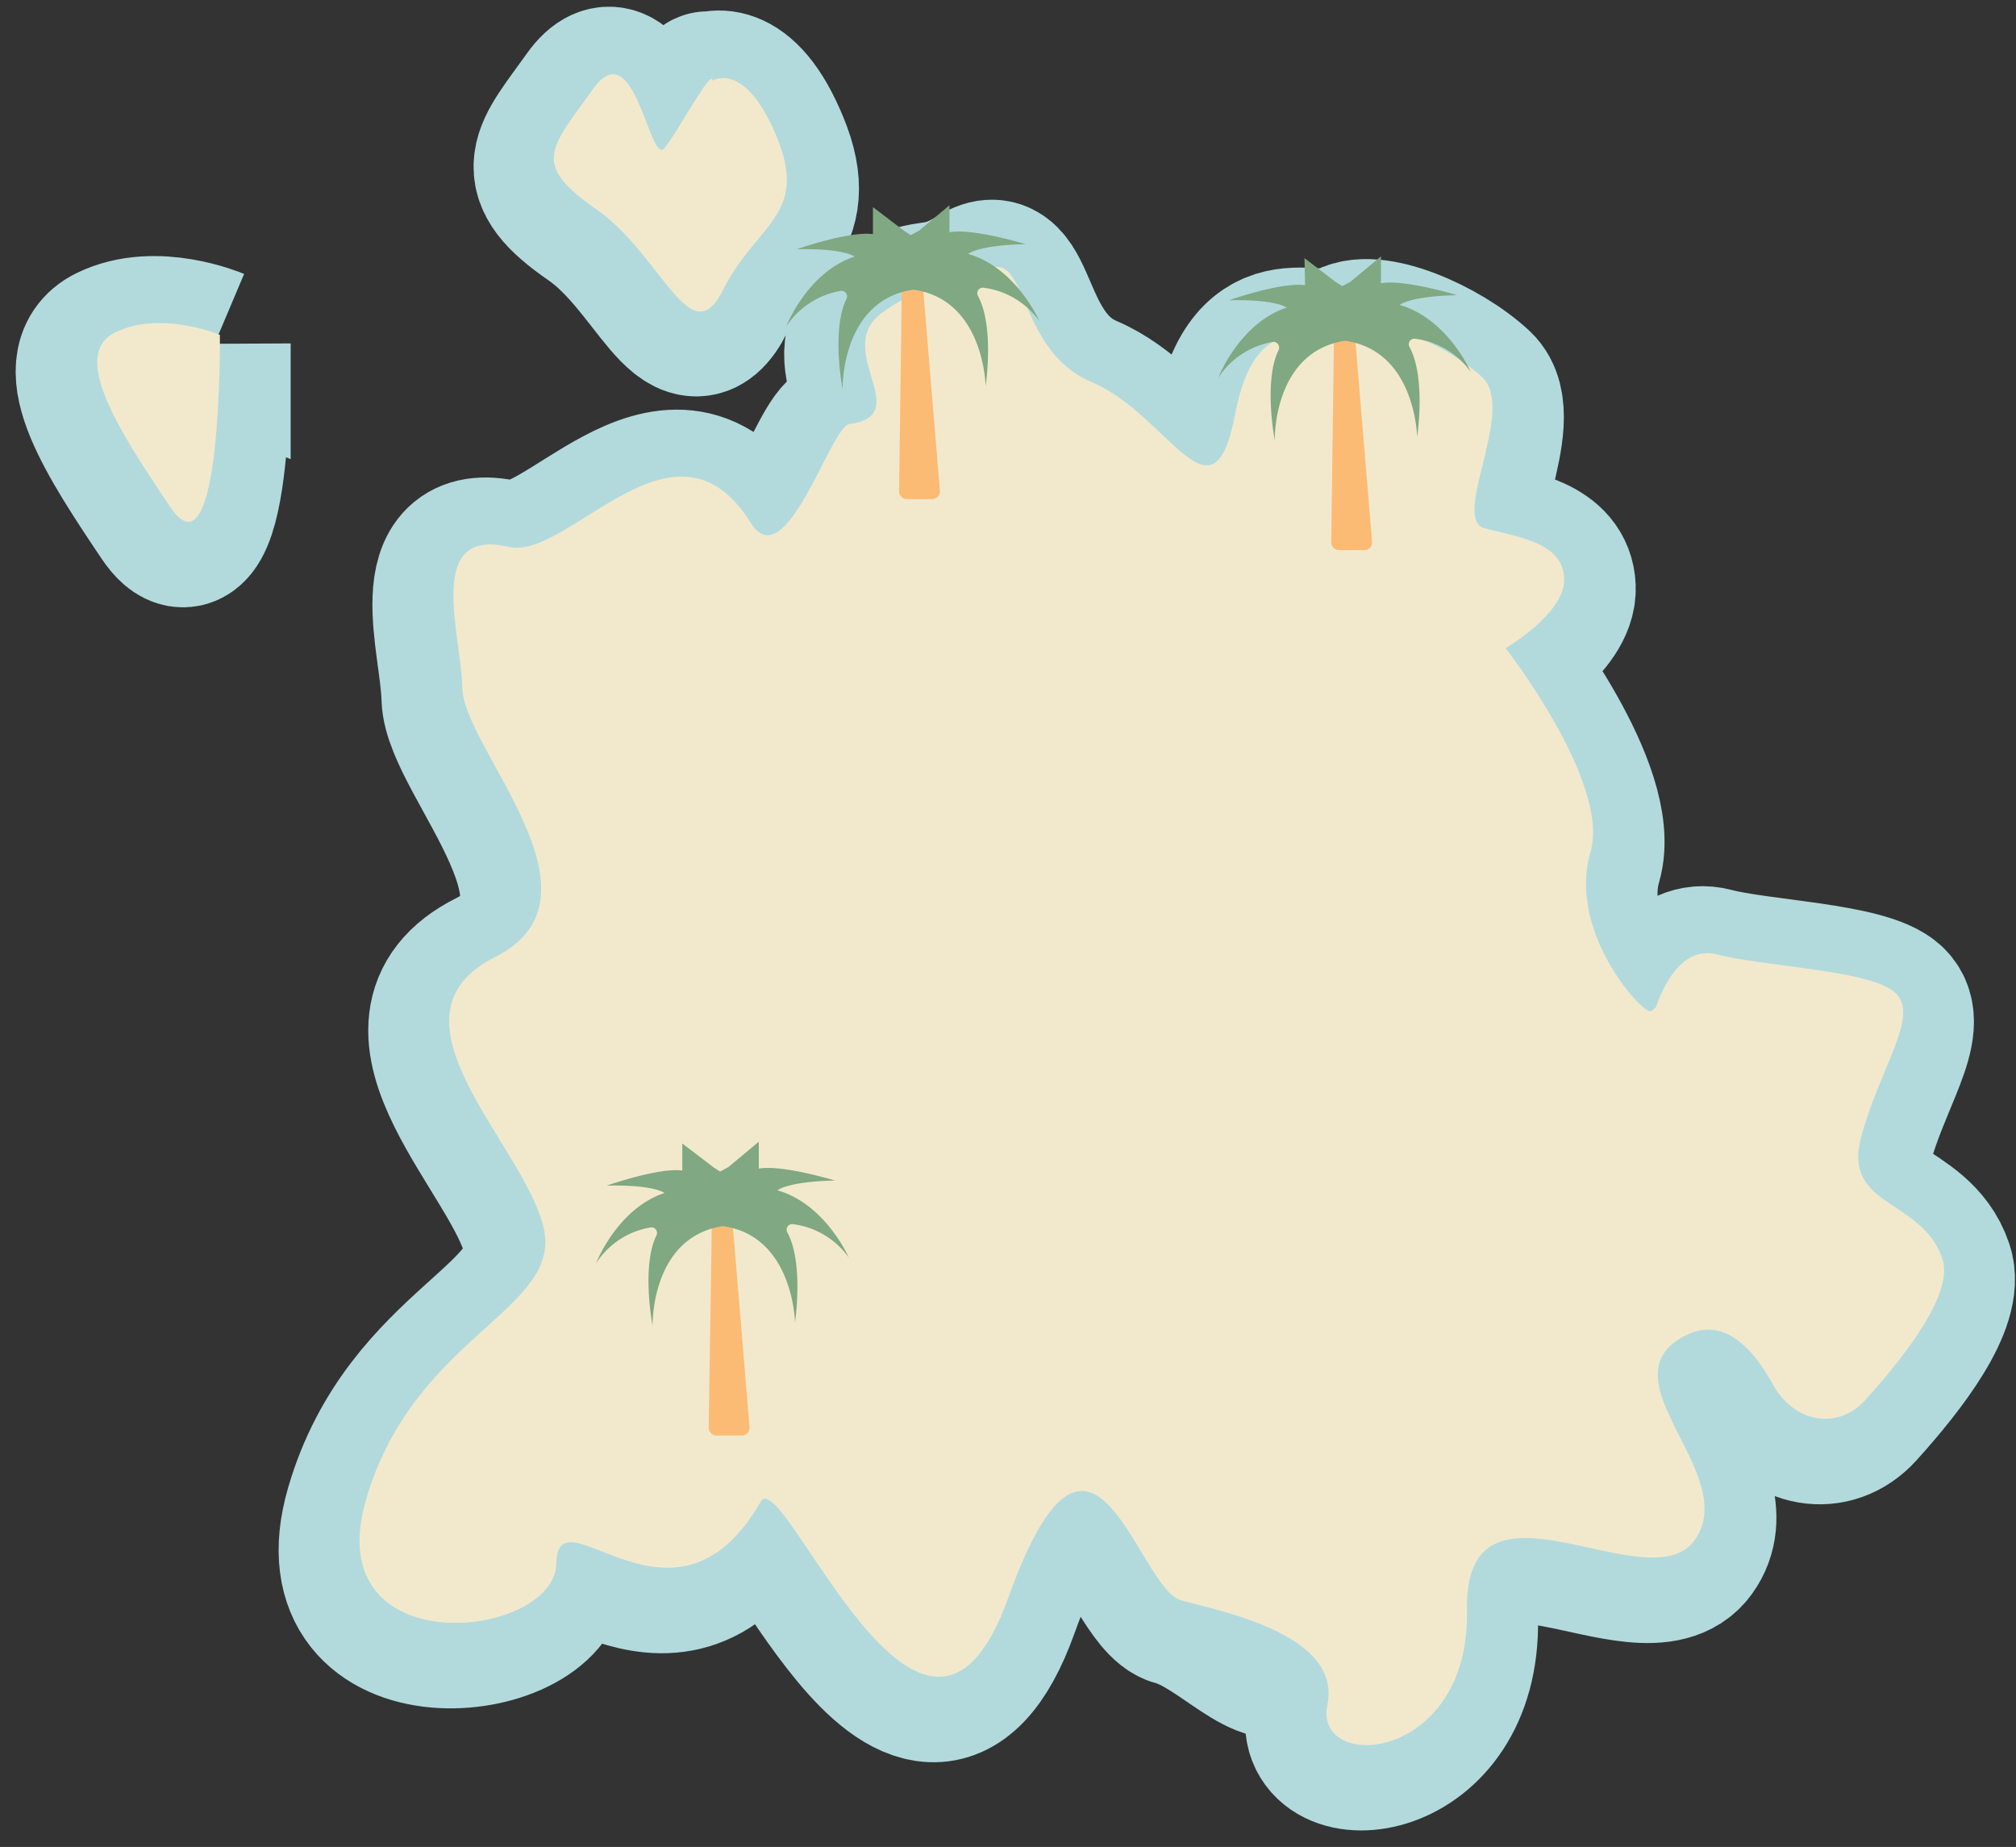 <svg xmlns="http://www.w3.org/2000/svg" width="119" height="109" viewBox="0 0 119 109">
    <rect x="0" y="0" width="119" height="109" fill="#333333" stroke="none"/>
    <g fill="none" fill-rule="nonzero">
        <path fill="#FFF" stroke="#B2DADD" stroke-width="9" d="M104.33 82.256c1.237 2.247 3.813 2.726 5.454.914 2.494-2.757 5.243-6.367 4.546-8.36-1.19-3.52-5.895-2.995-4.794-7.123 1.101-4.127 3.453-7.145 2.045-8.523-1.408-1.379-7.85-1.573-10.486-2.285-2.165-.57-3.28 2.075-3.625 3.108-.24.251-.333.26-.42.233-.749-.277-4.771-4.847-3.445-9.386 1.183-4.09-5.019-12.037-5.019-12.037s3.55-2.052 3.468-4.12c-.082-2.066-2.599-2.434-4.674-2.943-2.075-.51 1.865-7.01-.172-8.92-2.037-1.91-6.277-3.79-7.783-2.705-1.505 1.086-5.475-2.075-6.793 4.869-1.318 6.943-3.888.06-8.487-1.895s-3.647-8.24-6.456-6.494c-2.81 1.745-2.862.24-5.88 2.397-3.019 2.157 2.007 6.044-1.948 6.584-1.13.157-3.745 9.123-5.827 5.842-4.494-7.228-10.726 2.247-14.291 1.408-4.967-1.153-2.802 5.116-2.727 8.352.075 3.55 8.988 12.314 1.94 15.85-7.048 3.535 1.693 11.04 2.854 15.961 1.16 4.921-7.663 6.33-10.487 16.09-2.823 9.759 11.146 8.238 11.198 3.744.053-4.494 6.951 5.244 12.075-3.647 1.325-2.307 9.625 19.587 14.606 5.67 4.98-13.917 7.565-.54 10.239.164 2.674.705 5.603 4.405 6.704 2.592 1.1-1.813 2.741-.487 1.902 3.55-.839 4.038 8.404 3.416 8.24-5.58-.165-8.996 10.718-.307 13.482-4.134 2.764-3.828-5.355-9.416-.749-11.985 2.315-1.348 4.112.6 5.31 2.809zM41.832 5.271c-.09-.749-1.978 2.921-2.854 3.985-.876 1.063-1.745-6.951-4.217-3.483-2.472 3.468-3.7 4.39.187 7.078 3.888 2.69 5.558 8.644 7.49 4.771 1.933-3.872 5.071-4.389 3.184-8.988-1.888-4.599-3.79-3.363-3.79-3.363zM12.657 20.311s.143 14.711-2.921 10.157c-3.064-4.554-5.932-8.988-3.243-10.306 2.689-1.319 6.164.15 6.164.15z"/>
        <path fill="#F2E9CD" d="M104.653 81.71c1.236 2.246 3.812 2.726 5.453.913 2.486-2.756 5.243-6.367 4.539-8.36-1.191-3.52-5.888-2.995-4.794-7.122 1.094-4.127 3.46-7.146 2.052-8.524-1.408-1.378-7.85-1.573-10.531-2.285-2.165-.57-3.273 2.075-3.625 3.109-.235.247-.327.257-.412.232-.75-.277-4.772-4.846-3.453-9.385 1.19-4.09-5.011-12.037-5.011-12.037s3.543-2.053 3.46-4.12c-.082-2.067-2.599-2.427-4.674-2.944-2.075-.516 1.873-7.01-.164-8.92-2.038-1.91-6.277-3.783-7.79-2.705-1.513 1.08-5.476-2.074-6.794 4.87-1.318 6.943-3.88.06-8.479-1.888-4.6-1.948-3.648-8.24-6.457-6.494-2.809 1.745-2.868.232-5.887 2.396-3.019 2.165 2.015 6.038-1.947 6.584-1.124.15-3.746 9.116-5.82 5.835-4.495-7.228-10.734 2.247-14.3 1.408-4.958-1.153-2.793 5.116-2.726 8.352.075 3.55 8.989 12.314 1.94 15.85-7.048 3.535 1.7 11.04 2.854 15.961 1.153 4.921-7.663 6.33-10.486 16.09-2.824 9.76 11.145 8.239 11.235 3.745.09-4.495 6.951 5.243 12.067-3.648 1.326-2.307 9.625 19.587 14.613 5.67 4.989-13.917 7.558-.54 10.24.165 2.681.704 9.437 2.104 8.598 6.15-.839 4.044 8.412 3.407 8.24-5.589-.173-8.995 10.718-.307 13.445-4.134 2.726-3.828-5.356-9.408-.712-11.985 2.322-1.318 4.12.6 5.326 2.81zM42.071 4.762c-.09-.75-1.977 2.92-2.853 3.984C38.34 9.81 37.472 1.796 35 5.264c-2.472 3.468-3.7 4.389.187 7.078s5.565 8.644 7.49 4.771c1.925-3.872 5.071-4.39 3.191-8.988-1.88-4.6-3.798-3.363-3.798-3.363zM12.98 19.765s.134 14.71-2.93 10.156c-3.063-4.554-5.924-8.988-3.243-10.306 2.682-1.318 6.172.15 6.172.15z"/>
        <path fill="#FCBB74" d="M42.02 71.972l-.188 12.291a.464.464 0 0 0 .45.457h1.497a.457.457 0 0 0 .465-.494l-1.019-12.254h-1.206z"/>
        <path fill="#80A882" d="M42.663 72.361c-4.27.667-4.142 5.88-4.142 5.88s-.674-3.49.225-5.325a.33.33 0 0 0-.322-.48 4.756 4.756 0 0 0-3.236 2.113s1.236-3.214 4.037-4.143c0 0-.592-.494-3.408-.434 0 0 3.064-1.079 4.457-.891v-1.596l1.857 1.416.375.24.487-.263 1.797-1.498v1.588c1.386-.247 4.495.704 4.495.704-2.824.06-3.393.577-3.393.577 2.838.81 4.21 3.97 4.21 3.97a4.786 4.786 0 0 0-3.32-1.977.33.33 0 0 0-.306.494c.981 1.798.45 5.31.45 5.31s-.09-5.205-4.383-5.7"/>
        <path fill="#FCBB74" d="M78.744 19.72l-.165 12.284c0 .25.199.456.45.464h1.498a.457.457 0 0 0 .464-.494L79.972 19.72h-1.228z"/>
        <path fill="#80A882" d="M79.388 20.11c-4.27.666-4.142 5.88-4.142 5.88s-.674-3.491.225-5.326a.337.337 0 0 0-.33-.487 4.816 4.816 0 0 0-3.228 2.112s1.236-3.206 4.037-4.135c0 0-.592-.494-3.408-.434 0 0 3.063-1.079 4.494-.891L77 15.233l1.85 1.416.382.24.487-.263 1.797-1.498v1.588c1.386-.247 4.494.704 4.494.704-2.823.06-3.393.577-3.393.577 2.84.809 4.21 3.97 4.21 3.97a4.786 4.786 0 0 0-3.318-1.978.33.33 0 0 0-.307.495c.98 1.797.449 5.31.449 5.31s-.09-5.205-4.382-5.7"/>
        <path fill="#FCBB74" d="M53.235 16.708l-.165 12.284c0 .251.2.457.45.465h1.498a.464.464 0 0 0 .464-.495l-1.018-12.261-1.229.007z"/>
        <path fill="#80A882" d="M53.88 17.098c-4.27.666-4.143 5.88-4.143 5.88s-.674-3.49.225-5.333a.33.33 0 0 0-.33-.48 4.816 4.816 0 0 0-3.228 2.112s1.236-3.205 4.037-4.134c0 0-.591-.495-3.408-.435 0 0 3.064-1.078 4.494-.891v-1.595l1.85 1.408.382.247.487-.262 1.798-1.498v1.588c1.386-.248 4.494.704 4.494.704-2.824.06-3.393.577-3.393.577 2.839.808 4.21 3.97 4.21 3.97a4.786 4.786 0 0 0-3.319-1.978.33.33 0 0 0-.307.494c.982 1.798.45 5.31.45 5.31s-.09-5.205-4.382-5.7"/>
    </g>
</svg>
